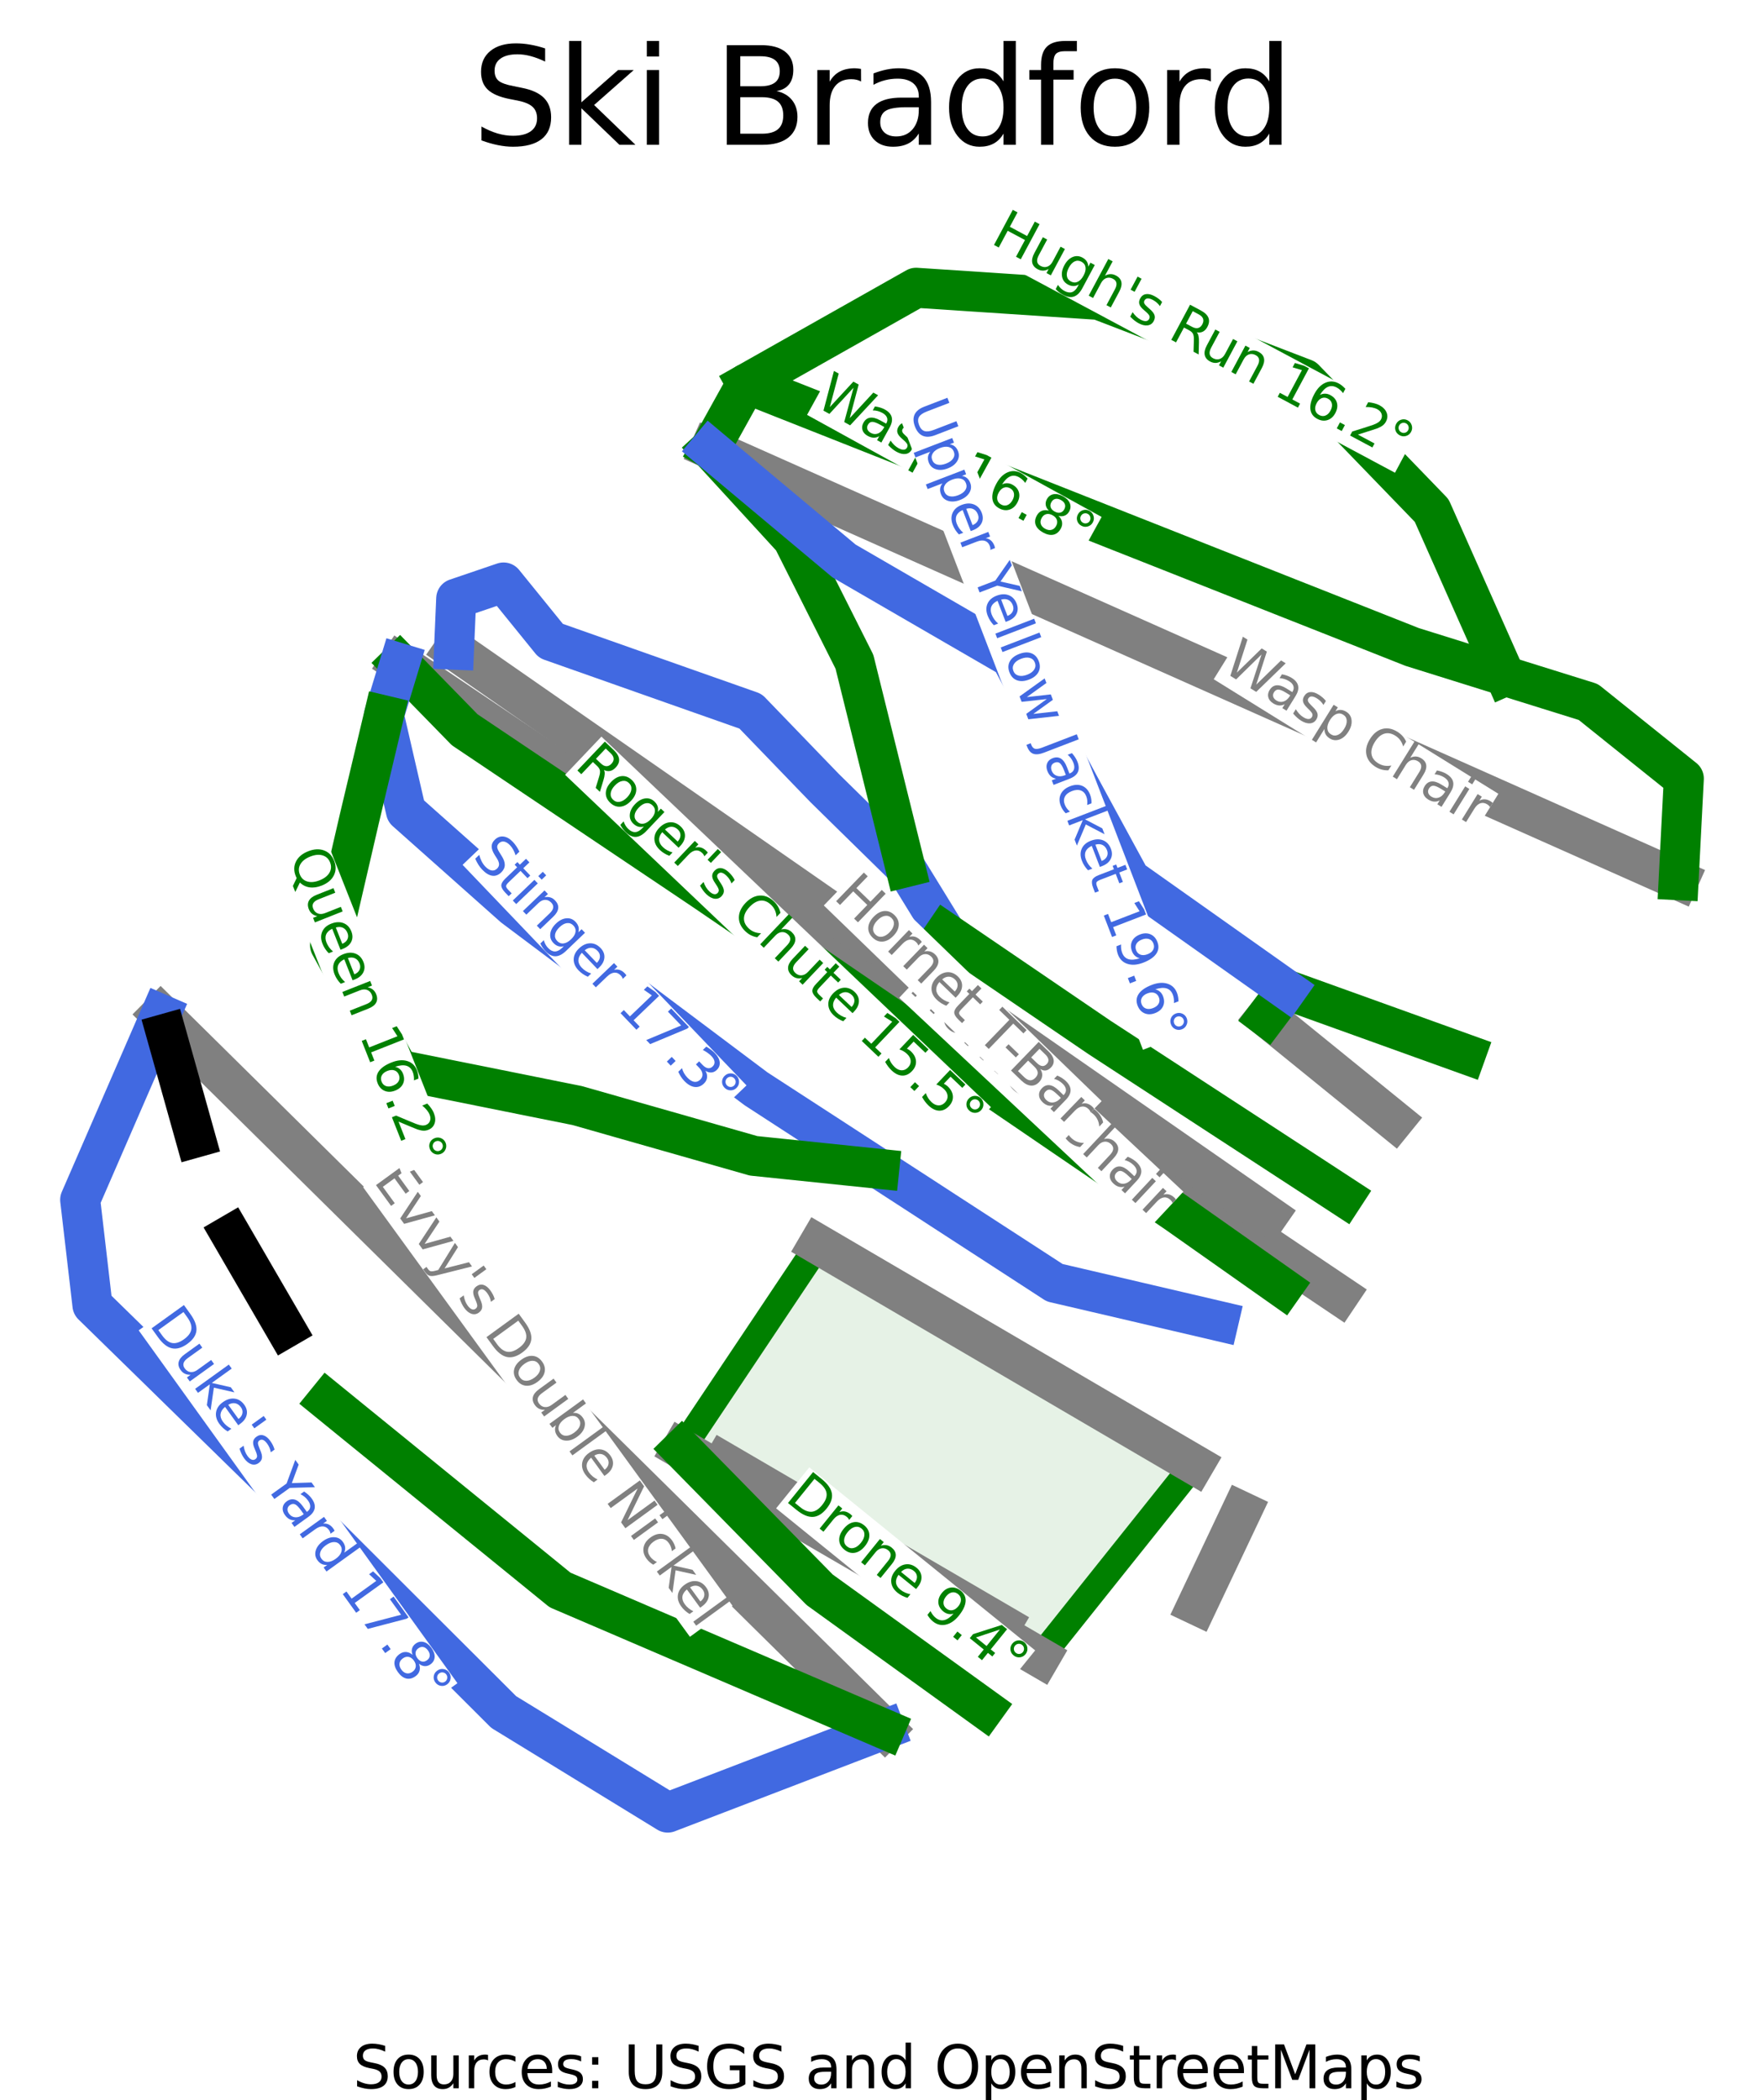 <?xml version="1.0" encoding="utf-8" standalone="no"?>
<!DOCTYPE svg PUBLIC "-//W3C//DTD SVG 1.1//EN"
  "http://www.w3.org/Graphics/SVG/1.1/DTD/svg11.dtd">
<svg height="78.695pt" version="1.1" viewBox="0 0 66.12 78.695" width="66.12pt" xmlns="http://www.w3.org/2000/svg" xmlns:xlink="http://www.w3.org/1999/xlink">
 <defs>
  <style type="text/css">*{stroke-linecap:butt;stroke-linejoin:round;}</style>
 </defs>
 <g id="figure_1">
  <g id="patch_1">
   <path d="M 0 78.695 
L 66.12 78.695 
L 66.12 0 
L 0 0 
z
" style="fill:#ffffff;"/>
  </g>
  <g id="axes_1">
   <g id="patch_2">
    <path clip-path="url(#p3a7f8fecc2)" d="M 30.68 46.631 
L 30.68 46.631 
L 30.039 47.589 
L 29.398 48.547 
L 28.758 49.505 
L 28.117 50.463 
L 27.476 51.421 
L 26.835 52.38 
L 26.194 53.338 
L 25.553 54.296 
L 27.232 55.272 
L 28.91 56.248 
L 30.589 57.224 
L 32.268 58.2 
L 33.946 59.176 
L 35.625 60.152 
L 37.303 61.128 
L 38.982 62.104 
L 39.704 61.2 
L 40.426 60.295 
L 41.148 59.391 
L 41.87 58.487 
L 42.593 57.583 
L 43.315 56.679 
L 44.037 55.775 
L 44.759 54.87 
z
" style="fill:#008000;opacity:0.1;"/>
   </g>
   <g id="patch_3">
    <path clip-path="url(#p3a7f8fecc2)" d="M 30.68 46.631 
L 30.68 46.631 
L 30.039 47.589 
L 29.398 48.547 
L 28.758 49.505 
L 28.117 50.463 
L 27.476 51.421 
L 26.835 52.38 
L 26.194 53.338 
L 25.553 54.296 
L 27.232 55.272 
L 28.91 56.248 
L 30.589 57.224 
L 32.268 58.2 
L 33.946 59.176 
L 35.625 60.152 
L 37.303 61.128 
L 38.982 62.104 
L 39.704 61.2 
L 40.426 60.295 
L 41.148 59.391 
L 41.87 58.487 
L 42.593 57.583 
L 43.315 56.679 
L 44.037 55.775 
L 44.759 54.87 
z
" style="fill:none;stroke:#008000;stroke-linejoin:miter;"/>
   </g>
   <g id="line2d_1">
    <path clip-path="url(#p3a7f8fecc2)" d="M 33.165 64.793 
L 29.294 60.972 
L 26.128 57.847 
L 22.962 54.721 
L 20.534 52.324 
L 18.106 49.927 
L 13.707 45.584 
L 9.308 41.241 
L 6.027 38.002 
" style="fill:none;stroke:#808080;stroke-linecap:square;stroke-width:1.5;"/>
   </g>
   <g id="line2d_2">
    <path clip-path="url(#p3a7f8fecc2)" d="M 46.532 56.63 
L 44.868 60.143 
" style="fill:none;stroke:#808080;stroke-linecap:square;stroke-width:1.5;"/>
   </g>
   <g id="line2d_3">
    <path clip-path="url(#p3a7f8fecc2)" d="M 44.759 54.87 
L 41.239 52.811 
L 37.72 50.751 
L 34.2 48.691 
L 30.68 46.631 
" style="fill:none;stroke:#808080;stroke-linecap:square;stroke-width:1.5;"/>
   </g>
   <g id="line2d_4">
    <path clip-path="url(#p3a7f8fecc2)" d="M 38.982 62.104 
L 35.625 60.152 
L 32.268 58.2 
L 28.91 56.248 
L 25.553 54.296 
" style="fill:none;stroke:#808080;stroke-linecap:square;stroke-width:1.5;"/>
   </g>
   <g id="line2d_5">
    <path clip-path="url(#p3a7f8fecc2)" d="M 37.548 60.866 
L 32.339 57.827 
L 27.13 54.788 
" style="fill:none;stroke:#808080;stroke-linecap:square;stroke-width:1.5;"/>
   </g>
   <g id="line2d_6">
    <path clip-path="url(#p3a7f8fecc2)" d="M 50.19 48.519 
L 45.069 45.076 
L 42.05 43.047 
L 39.031 41.017 
L 35.88 38.899 
L 32.728 36.78 
L 29.233 34.43 
L 25.737 32.079 
L 22.498 29.901 
L 19.259 27.724 
L 14.984 24.85 
" style="fill:none;stroke:#808080;stroke-linecap:square;stroke-width:1.5;"/>
   </g>
   <g id="line2d_7">
    <path clip-path="url(#p3a7f8fecc2)" d="M 47.528 45.541 
L 43.714 42.891 
L 39.9 40.241 
L 36.086 37.591 
L 32.273 34.942 
L 28.459 32.292 
L 24.645 29.642 
L 20.831 26.992 
L 17.018 24.342 
" style="fill:none;stroke:#808080;stroke-linecap:square;stroke-width:1.5;"/>
   </g>
   <g id="line2d_8">
    <path clip-path="url(#p3a7f8fecc2)" d="M 52.251 41.984 
L 47.465 38.101 
" style="fill:none;stroke:#808080;stroke-linecap:square;stroke-width:1.5;"/>
   </g>
   <g id="line2d_9">
    <path clip-path="url(#p3a7f8fecc2)" d="M 62.92 32.979 
L 58.113 30.839 
L 54.471 29.217 
L 50.829 27.596 
L 46.692 25.754 
L 42.555 23.913 
L 36.891 21.391 
L 31.599 19.035 
L 26.617 16.817 
" style="fill:none;stroke:#808080;stroke-linecap:square;stroke-width:1.5;"/>
   </g>
   <g id="line2d_10">
    <path clip-path="url(#p3a7f8fecc2)" d="M 26.617 16.817 
L 27.295 15.596 
L 27.973 14.374 
L 29.533 14.991 
L 31.092 15.607 
L 32.652 16.224 
L 34.212 16.841 
L 35.772 17.457 
L 37.332 18.074 
L 38.891 18.69 
L 40.451 19.307 
L 42.011 19.924 
L 43.571 20.54 
L 45.131 21.157 
L 46.69 21.773 
L 48.25 22.39 
L 49.81 23.006 
L 51.37 23.623 
L 52.93 24.24 
L 54.674 24.785 
L 56.419 25.33 
L 57.977 25.816 
L 59.535 26.302 
L 60.43 27.02 
L 61.325 27.738 
L 62.22 28.455 
L 63.115 29.173 
L 63.017 31.076 
L 62.92 32.979 
" style="fill:none;stroke:#008000;stroke-linecap:square;stroke-width:1.5;"/>
   </g>
   <g id="line2d_11">
    <path clip-path="url(#p3a7f8fecc2)" d="M 27.973 14.374 
L 29.564 13.476 
L 31.155 12.578 
L 32.747 11.68 
L 34.338 10.782 
L 36.05 10.895 
L 37.762 11.008 
L 39.474 11.122 
L 41.186 11.235 
L 42.149 11.605 
L 43.112 11.975 
L 44.075 12.345 
L 45.039 12.715 
L 46.002 13.085 
L 46.965 13.455 
L 47.928 13.825 
L 48.892 14.195 
L 50.085 15.428 
L 51.278 16.661 
L 52.47 17.894 
L 53.663 19.128 
L 54.352 20.678 
L 55.041 22.229 
L 55.73 23.779 
L 56.419 25.33 
" style="fill:none;stroke:#008000;stroke-linecap:square;stroke-width:1.5;"/>
   </g>
   <g id="line2d_12">
    <path clip-path="url(#p3a7f8fecc2)" d="M 17.018 24.342 
L 17.1 22.428 
L 18.875 21.825 
L 19.762 22.918 
L 20.649 24.012 
L 21.585 24.342 
L 22.521 24.672 
L 23.456 25.002 
L 24.392 25.332 
L 25.327 25.662 
L 26.263 25.992 
L 27.199 26.321 
L 28.134 26.651 
L 28.829 27.371 
L 29.523 28.09 
L 30.217 28.81 
L 30.912 29.529 
L 31.667 30.271 
L 32.423 31.012 
L 33.179 31.753 
L 33.935 32.495 
L 34.686 33.716 
L 35.437 34.938 
" style="fill:none;stroke:#4169e1;stroke-linecap:square;stroke-width:1.5;"/>
   </g>
   <g id="line2d_13">
    <path clip-path="url(#p3a7f8fecc2)" d="M 35.437 34.938 
L 36.881 35.921 
L 38.325 36.904 
L 39.768 37.887 
L 41.212 38.87 
L 42.355 39.615 
L 43.499 40.36 
L 44.642 41.106 
L 45.785 41.851 
L 46.929 42.596 
L 48.072 43.341 
L 49.216 44.086 
L 50.359 44.832 
" style="fill:none;stroke:#008000;stroke-linecap:square;stroke-width:1.5;"/>
   </g>
   <g id="line2d_14">
    <path clip-path="url(#p3a7f8fecc2)" d="M 47.465 38.101 
L 48.229 37.086 
L 49.907 37.69 
L 51.585 38.293 
L 53.263 38.897 
L 54.941 39.5 
" style="fill:none;stroke:#008000;stroke-linecap:square;stroke-width:1.5;"/>
   </g>
   <g id="line2d_15">
    <path clip-path="url(#p3a7f8fecc2)" d="M 26.617 16.817 
L 27.391 17.661 
L 28.165 18.505 
L 28.939 19.349 
L 29.712 20.193 
L 30.291 21.343 
L 30.869 22.493 
L 31.448 23.643 
L 32.027 24.794 
L 32.265 25.756 
L 32.504 26.719 
L 32.742 27.681 
L 32.981 28.644 
L 33.219 29.607 
L 33.458 30.569 
L 33.696 31.532 
L 33.935 32.495 
" style="fill:none;stroke:#008000;stroke-linecap:square;stroke-width:1.5;"/>
   </g>
   <g id="line2d_16">
    <path clip-path="url(#p3a7f8fecc2)" d="M 26.617 16.817 
L 27.873 17.869 
L 29.129 18.92 
L 30.385 19.971 
L 31.641 21.022 
L 33.203 21.927 
L 34.765 22.832 
L 36.328 23.737 
L 37.89 24.642 
L 38.526 25.83 
L 39.163 27.018 
L 39.799 28.206 
L 40.436 29.393 
L 40.918 30.28 
L 41.4 31.166 
L 41.882 32.052 
L 42.365 32.938 
L 43.831 33.975 
L 45.297 35.012 
L 46.763 36.049 
L 48.229 37.086 
" style="fill:none;stroke:#4169e1;stroke-linecap:square;stroke-width:1.5;"/>
   </g>
   <g id="line2d_17">
    <path clip-path="url(#p3a7f8fecc2)" d="M 14.984 24.85 
L 16.201 26.097 
L 17.418 27.343 
L 18.553 28.105 
L 19.689 28.868 
L 20.825 29.63 
L 21.96 30.392 
L 23.096 31.155 
L 24.231 31.917 
L 25.367 32.679 
L 26.502 33.442 
L 27.833 34.35 
L 29.163 35.258 
L 30.494 36.166 
L 31.824 37.074 
L 33.155 37.982 
L 34.485 38.89 
L 35.816 39.798 
L 37.146 40.706 
L 38.018 41.3 
L 38.89 41.894 
L 39.761 42.489 
L 40.633 43.083 
L 41.505 43.677 
L 42.377 44.271 
L 43.248 44.865 
L 44.12 45.46 
L 45.106 46.155 
L 46.093 46.85 
L 47.079 47.545 
L 48.065 48.24 
" style="fill:none;stroke:#008000;stroke-linecap:square;stroke-width:1.5;"/>
   </g>
   <g id="line2d_18">
    <path clip-path="url(#p3a7f8fecc2)" d="M 14.984 24.85 
L 14.687 25.827 
L 14.39 26.805 
L 14.803 28.599 
L 15.217 30.392 
L 16.226 31.289 
L 17.235 32.186 
L 18.244 33.083 
L 19.253 33.98 
L 20.389 34.832 
L 21.525 35.684 
L 22.66 36.536 
L 23.796 37.388 
L 24.931 38.24 
L 26.067 39.092 
L 27.202 39.944 
L 28.338 40.796 
L 29.493 41.546 
L 30.648 42.295 
L 31.803 43.045 
L 32.958 43.795 
L 33.78 44.328 
L 34.602 44.861 
L 35.423 45.395 
L 36.245 45.928 
L 37.067 46.461 
L 37.889 46.994 
L 38.71 47.527 
L 39.532 48.061 
L 41.069 48.419 
L 42.606 48.778 
L 44.142 49.137 
L 45.679 49.496 
" style="fill:none;stroke:#4169e1;stroke-linecap:square;stroke-width:1.5;"/>
   </g>
   <g id="line2d_19">
    <path clip-path="url(#p3a7f8fecc2)" d="M 14.39 26.805 
L 14.161 27.769 
L 13.932 28.733 
L 13.702 29.697 
L 13.473 30.661 
L 13.198 31.849 
L 12.922 33.038 
L 12.647 34.226 
L 12.371 35.414 
L 13.013 36.58 
L 13.656 37.746 
L 14.298 38.912 
L 14.94 40.078 
L 16.615 40.415 
L 18.29 40.751 
L 19.964 41.088 
L 21.639 41.424 
L 23.291 41.895 
L 24.943 42.365 
L 26.595 42.836 
L 28.246 43.307 
L 29.424 43.429 
L 30.602 43.551 
L 31.78 43.673 
L 32.958 43.795 
" style="fill:none;stroke:#008000;stroke-linecap:square;stroke-width:1.5;"/>
   </g>
   <g id="line2d_20">
    <path clip-path="url(#p3a7f8fecc2)" d="M 6.027 38.002 
L 5.272 39.74 
L 4.516 41.478 
L 3.761 43.216 
L 3.005 44.954 
L 3.12 45.94 
L 3.235 46.927 
L 3.35 47.913 
L 3.465 48.9 
L 4.291 49.707 
L 5.117 50.514 
L 5.943 51.321 
L 6.768 52.129 
L 7.594 52.936 
L 8.42 53.743 
L 9.245 54.55 
L 10.071 55.357 
L 11.172 56.456 
L 12.274 57.555 
L 13.375 58.653 
L 14.476 59.752 
L 15.577 60.851 
L 16.678 61.949 
L 17.78 63.048 
L 18.881 64.147 
L 20.418 65.088 
L 21.954 66.03 
L 23.491 66.972 
L 25.028 67.914 
L 26.045 67.524 
L 27.062 67.134 
L 28.079 66.744 
L 29.096 66.354 
L 30.114 65.963 
L 31.131 65.573 
L 32.148 65.183 
L 33.165 64.793 
" style="fill:none;stroke:#4169e1;stroke-linecap:square;stroke-width:1.5;"/>
   </g>
   <g id="line2d_21">
    <path clip-path="url(#p3a7f8fecc2)" d="M 6.027 38.002 
L 6.534 39.807 
L 7.04 41.612 
L 7.546 43.417 
L 8.052 45.222 
L 8.58 46.13 
L 9.108 47.039 
L 9.635 47.947 
L 10.163 48.855 
L 10.691 49.763 
L 11.218 50.671 
L 11.746 51.579 
L 12.274 52.487 
" style="fill:none;stroke:#000000;stroke-dasharray:5.55,2.4;stroke-dashoffset:0;stroke-width:1.5;"/>
   </g>
   <g id="line2d_22">
    <path clip-path="url(#p3a7f8fecc2)" d="M 12.274 52.487 
L 13.363 53.373 
L 14.453 54.258 
L 15.543 55.144 
L 16.632 56.03 
L 17.722 56.916 
L 18.812 57.801 
L 19.902 58.687 
L 20.991 59.573 
L 22.513 60.225 
L 24.035 60.878 
L 25.556 61.531 
L 27.078 62.183 
L 28.6 62.836 
L 30.122 63.488 
L 31.643 64.141 
L 33.165 64.793 
" style="fill:none;stroke:#008000;stroke-linecap:square;stroke-width:1.5;"/>
   </g>
   <g id="line2d_23">
    <path clip-path="url(#p3a7f8fecc2)" d="M 25.553 54.296 
L 26.846 55.613 
L 28.138 56.931 
L 29.43 58.248 
L 30.722 59.565 
L 32.265 60.678 
L 33.808 61.791 
L 35.351 62.903 
L 36.894 64.016 
" style="fill:none;stroke:#008000;stroke-linecap:square;stroke-width:1.5;"/>
   </g>
   <g id="text_1">
    <g id="patch_4">
     <path d="M 13.611 44.482 
L 25.86 61.328 
L 27.458 60.166 
L 15.209 43.32 
z
" style="fill:#ffffff;"/>
    </g>
    <!-- Evvy's Double Nickel -->
    <g style="fill:#808080;" transform="translate(13.975 44.242)rotate(-306.021)scale(0.02 -0.02)">
     <defs>
      <path d="M 628 4666 
L 3578 4666 
L 3578 4134 
L 1259 4134 
L 1259 2753 
L 3481 2753 
L 3481 2222 
L 1259 2222 
L 1259 531 
L 3634 531 
L 3634 0 
L 628 0 
L 628 4666 
z
" id="DejaVuSans-45" transform="scale(0.016)"/>
      <path d="M 191 3500 
L 800 3500 
L 1894 563 
L 2988 3500 
L 3597 3500 
L 2284 0 
L 1503 0 
L 191 3500 
z
" id="DejaVuSans-76" transform="scale(0.016)"/>
      <path d="M 2059 -325 
Q 1816 -950 1584 -1140 
Q 1353 -1331 966 -1331 
L 506 -1331 
L 506 -850 
L 844 -850 
Q 1081 -850 1212 -737 
Q 1344 -625 1503 -206 
L 1606 56 
L 191 3500 
L 800 3500 
L 1894 763 
L 2988 3500 
L 3597 3500 
L 2059 -325 
z
" id="DejaVuSans-79" transform="scale(0.016)"/>
      <path d="M 1147 4666 
L 1147 2931 
L 616 2931 
L 616 4666 
L 1147 4666 
z
" id="DejaVuSans-27" transform="scale(0.016)"/>
      <path d="M 2834 3397 
L 2834 2853 
Q 2591 2978 2328 3040 
Q 2066 3103 1784 3103 
Q 1356 3103 1142 2972 
Q 928 2841 928 2578 
Q 928 2378 1081 2264 
Q 1234 2150 1697 2047 
L 1894 2003 
Q 2506 1872 2764 1633 
Q 3022 1394 3022 966 
Q 3022 478 2636 193 
Q 2250 -91 1575 -91 
Q 1294 -91 989 -36 
Q 684 19 347 128 
L 347 722 
Q 666 556 975 473 
Q 1284 391 1588 391 
Q 1994 391 2212 530 
Q 2431 669 2431 922 
Q 2431 1156 2273 1281 
Q 2116 1406 1581 1522 
L 1381 1569 
Q 847 1681 609 1914 
Q 372 2147 372 2553 
Q 372 3047 722 3315 
Q 1072 3584 1716 3584 
Q 2034 3584 2315 3537 
Q 2597 3491 2834 3397 
z
" id="DejaVuSans-73" transform="scale(0.016)"/>
      <path id="DejaVuSans-20" transform="scale(0.016)"/>
      <path d="M 1259 4147 
L 1259 519 
L 2022 519 
Q 2988 519 3436 956 
Q 3884 1394 3884 2338 
Q 3884 3275 3436 3711 
Q 2988 4147 2022 4147 
L 1259 4147 
z
M 628 4666 
L 1925 4666 
Q 3281 4666 3915 4102 
Q 4550 3538 4550 2338 
Q 4550 1131 3912 565 
Q 3275 0 1925 0 
L 628 0 
L 628 4666 
z
" id="DejaVuSans-44" transform="scale(0.016)"/>
      <path d="M 1959 3097 
Q 1497 3097 1228 2736 
Q 959 2375 959 1747 
Q 959 1119 1226 758 
Q 1494 397 1959 397 
Q 2419 397 2687 759 
Q 2956 1122 2956 1747 
Q 2956 2369 2687 2733 
Q 2419 3097 1959 3097 
z
M 1959 3584 
Q 2709 3584 3137 3096 
Q 3566 2609 3566 1747 
Q 3566 888 3137 398 
Q 2709 -91 1959 -91 
Q 1206 -91 779 398 
Q 353 888 353 1747 
Q 353 2609 779 3096 
Q 1206 3584 1959 3584 
z
" id="DejaVuSans-6f" transform="scale(0.016)"/>
      <path d="M 544 1381 
L 544 3500 
L 1119 3500 
L 1119 1403 
Q 1119 906 1312 657 
Q 1506 409 1894 409 
Q 2359 409 2629 706 
Q 2900 1003 2900 1516 
L 2900 3500 
L 3475 3500 
L 3475 0 
L 2900 0 
L 2900 538 
Q 2691 219 2414 64 
Q 2138 -91 1772 -91 
Q 1169 -91 856 284 
Q 544 659 544 1381 
z
M 1991 3584 
L 1991 3584 
z
" id="DejaVuSans-75" transform="scale(0.016)"/>
      <path d="M 3116 1747 
Q 3116 2381 2855 2742 
Q 2594 3103 2138 3103 
Q 1681 3103 1420 2742 
Q 1159 2381 1159 1747 
Q 1159 1113 1420 752 
Q 1681 391 2138 391 
Q 2594 391 2855 752 
Q 3116 1113 3116 1747 
z
M 1159 2969 
Q 1341 3281 1617 3432 
Q 1894 3584 2278 3584 
Q 2916 3584 3314 3078 
Q 3713 2572 3713 1747 
Q 3713 922 3314 415 
Q 2916 -91 2278 -91 
Q 1894 -91 1617 61 
Q 1341 213 1159 525 
L 1159 0 
L 581 0 
L 581 4863 
L 1159 4863 
L 1159 2969 
z
" id="DejaVuSans-62" transform="scale(0.016)"/>
      <path d="M 603 4863 
L 1178 4863 
L 1178 0 
L 603 0 
L 603 4863 
z
" id="DejaVuSans-6c" transform="scale(0.016)"/>
      <path d="M 3597 1894 
L 3597 1613 
L 953 1613 
Q 991 1019 1311 708 
Q 1631 397 2203 397 
Q 2534 397 2845 478 
Q 3156 559 3463 722 
L 3463 178 
Q 3153 47 2828 -22 
Q 2503 -91 2169 -91 
Q 1331 -91 842 396 
Q 353 884 353 1716 
Q 353 2575 817 3079 
Q 1281 3584 2069 3584 
Q 2775 3584 3186 3129 
Q 3597 2675 3597 1894 
z
M 3022 2063 
Q 3016 2534 2758 2815 
Q 2500 3097 2075 3097 
Q 1594 3097 1305 2825 
Q 1016 2553 972 2059 
L 3022 2063 
z
" id="DejaVuSans-65" transform="scale(0.016)"/>
      <path d="M 628 4666 
L 1478 4666 
L 3547 763 
L 3547 4666 
L 4159 4666 
L 4159 0 
L 3309 0 
L 1241 3903 
L 1241 0 
L 628 0 
L 628 4666 
z
" id="DejaVuSans-4e" transform="scale(0.016)"/>
      <path d="M 603 3500 
L 1178 3500 
L 1178 0 
L 603 0 
L 603 3500 
z
M 603 4863 
L 1178 4863 
L 1178 4134 
L 603 4134 
L 603 4863 
z
" id="DejaVuSans-69" transform="scale(0.016)"/>
      <path d="M 3122 3366 
L 3122 2828 
Q 2878 2963 2633 3030 
Q 2388 3097 2138 3097 
Q 1578 3097 1268 2742 
Q 959 2388 959 1747 
Q 959 1106 1268 751 
Q 1578 397 2138 397 
Q 2388 397 2633 464 
Q 2878 531 3122 666 
L 3122 134 
Q 2881 22 2623 -34 
Q 2366 -91 2075 -91 
Q 1284 -91 818 406 
Q 353 903 353 1747 
Q 353 2603 823 3093 
Q 1294 3584 2113 3584 
Q 2378 3584 2631 3529 
Q 2884 3475 3122 3366 
z
" id="DejaVuSans-63" transform="scale(0.016)"/>
      <path d="M 581 4863 
L 1159 4863 
L 1159 1991 
L 2875 3500 
L 3609 3500 
L 1753 1863 
L 3688 0 
L 2938 0 
L 1159 1709 
L 1159 0 
L 581 0 
L 581 4863 
z
" id="DejaVuSans-6b" transform="scale(0.016)"/>
     </defs>
     <use xlink:href="#DejaVuSans-45"/>
     <use x="63.184" xlink:href="#DejaVuSans-76"/>
     <use x="122.363" xlink:href="#DejaVuSans-76"/>
     <use x="181.543" xlink:href="#DejaVuSans-79"/>
     <use x="240.723" xlink:href="#DejaVuSans-27"/>
     <use x="268.213" xlink:href="#DejaVuSans-73"/>
     <use x="320.312" xlink:href="#DejaVuSans-20"/>
     <use x="352.1" xlink:href="#DejaVuSans-44"/>
     <use x="429.102" xlink:href="#DejaVuSans-6f"/>
     <use x="490.283" xlink:href="#DejaVuSans-75"/>
     <use x="553.662" xlink:href="#DejaVuSans-62"/>
     <use x="617.139" xlink:href="#DejaVuSans-6c"/>
     <use x="644.922" xlink:href="#DejaVuSans-65"/>
     <use x="706.445" xlink:href="#DejaVuSans-20"/>
     <use x="738.232" xlink:href="#DejaVuSans-4e"/>
     <use x="813.037" xlink:href="#DejaVuSans-69"/>
     <use x="840.82" xlink:href="#DejaVuSans-63"/>
     <use x="895.801" xlink:href="#DejaVuSans-6b"/>
     <use x="950.086" xlink:href="#DejaVuSans-65"/>
     <use x="1011.609" xlink:href="#DejaVuSans-6c"/>
    </g>
   </g>
   <g id="text_2">
    <g id="patch_5">
     <path d="M 33.706 37.385 
L 43.006 46.093 
L 44.356 44.65 
L 35.056 35.942 
z
" style="fill:#ffffff;"/>
    </g>
    <!-- Hornet Chair -->
    <g style="fill:#808080;" transform="translate(34.019 37.08)rotate(-316.883)scale(0.02 -0.02)">
     <defs>
      <path d="M 628 4666 
L 1259 4666 
L 1259 2753 
L 3553 2753 
L 3553 4666 
L 4184 4666 
L 4184 0 
L 3553 0 
L 3553 2222 
L 1259 2222 
L 1259 0 
L 628 0 
L 628 4666 
z
" id="DejaVuSans-48" transform="scale(0.016)"/>
      <path d="M 2631 2963 
Q 2534 3019 2420 3045 
Q 2306 3072 2169 3072 
Q 1681 3072 1420 2755 
Q 1159 2438 1159 1844 
L 1159 0 
L 581 0 
L 581 3500 
L 1159 3500 
L 1159 2956 
Q 1341 3275 1631 3429 
Q 1922 3584 2338 3584 
Q 2397 3584 2469 3576 
Q 2541 3569 2628 3553 
L 2631 2963 
z
" id="DejaVuSans-72" transform="scale(0.016)"/>
      <path d="M 3513 2113 
L 3513 0 
L 2938 0 
L 2938 2094 
Q 2938 2591 2744 2837 
Q 2550 3084 2163 3084 
Q 1697 3084 1428 2787 
Q 1159 2491 1159 1978 
L 1159 0 
L 581 0 
L 581 3500 
L 1159 3500 
L 1159 2956 
Q 1366 3272 1645 3428 
Q 1925 3584 2291 3584 
Q 2894 3584 3203 3211 
Q 3513 2838 3513 2113 
z
" id="DejaVuSans-6e" transform="scale(0.016)"/>
      <path d="M 1172 4494 
L 1172 3500 
L 2356 3500 
L 2356 3053 
L 1172 3053 
L 1172 1153 
Q 1172 725 1289 603 
Q 1406 481 1766 481 
L 2356 481 
L 2356 0 
L 1766 0 
Q 1100 0 847 248 
Q 594 497 594 1153 
L 594 3053 
L 172 3053 
L 172 3500 
L 594 3500 
L 594 4494 
L 1172 4494 
z
" id="DejaVuSans-74" transform="scale(0.016)"/>
      <path d="M 4122 4306 
L 4122 3641 
Q 3803 3938 3442 4084 
Q 3081 4231 2675 4231 
Q 1875 4231 1450 3742 
Q 1025 3253 1025 2328 
Q 1025 1406 1450 917 
Q 1875 428 2675 428 
Q 3081 428 3442 575 
Q 3803 722 4122 1019 
L 4122 359 
Q 3791 134 3420 21 
Q 3050 -91 2638 -91 
Q 1578 -91 968 557 
Q 359 1206 359 2328 
Q 359 3453 968 4101 
Q 1578 4750 2638 4750 
Q 3056 4750 3426 4639 
Q 3797 4528 4122 4306 
z
" id="DejaVuSans-43" transform="scale(0.016)"/>
      <path d="M 3513 2113 
L 3513 0 
L 2938 0 
L 2938 2094 
Q 2938 2591 2744 2837 
Q 2550 3084 2163 3084 
Q 1697 3084 1428 2787 
Q 1159 2491 1159 1978 
L 1159 0 
L 581 0 
L 581 4863 
L 1159 4863 
L 1159 2956 
Q 1366 3272 1645 3428 
Q 1925 3584 2291 3584 
Q 2894 3584 3203 3211 
Q 3513 2838 3513 2113 
z
" id="DejaVuSans-68" transform="scale(0.016)"/>
      <path d="M 2194 1759 
Q 1497 1759 1228 1600 
Q 959 1441 959 1056 
Q 959 750 1161 570 
Q 1363 391 1709 391 
Q 2188 391 2477 730 
Q 2766 1069 2766 1631 
L 2766 1759 
L 2194 1759 
z
M 3341 1997 
L 3341 0 
L 2766 0 
L 2766 531 
Q 2569 213 2275 61 
Q 1981 -91 1556 -91 
Q 1019 -91 701 211 
Q 384 513 384 1019 
Q 384 1609 779 1909 
Q 1175 2209 1959 2209 
L 2766 2209 
L 2766 2266 
Q 2766 2663 2505 2880 
Q 2244 3097 1772 3097 
Q 1472 3097 1187 3025 
Q 903 2953 641 2809 
L 641 3341 
Q 956 3463 1253 3523 
Q 1550 3584 1831 3584 
Q 2591 3584 2966 3190 
Q 3341 2797 3341 1997 
z
" id="DejaVuSans-61" transform="scale(0.016)"/>
     </defs>
     <use xlink:href="#DejaVuSans-48"/>
     <use x="75.195" xlink:href="#DejaVuSans-6f"/>
     <use x="136.377" xlink:href="#DejaVuSans-72"/>
     <use x="175.74" xlink:href="#DejaVuSans-6e"/>
     <use x="239.119" xlink:href="#DejaVuSans-65"/>
     <use x="300.643" xlink:href="#DejaVuSans-74"/>
     <use x="339.852" xlink:href="#DejaVuSans-20"/>
     <use x="371.639" xlink:href="#DejaVuSans-43"/>
     <use x="441.463" xlink:href="#DejaVuSans-68"/>
     <use x="504.842" xlink:href="#DejaVuSans-61"/>
     <use x="566.121" xlink:href="#DejaVuSans-69"/>
     <use x="593.904" xlink:href="#DejaVuSans-72"/>
    </g>
   </g>
   <g id="text_3">
    <g id="patch_6">
     <path d="M 30.879 33.926 
L 39.919 42.676 
L 41.293 41.257 
L 32.253 32.507 
z
" style="fill:#ffffff;"/>
    </g>
    <!-- Hornet T-Bar -->
    <g style="fill:#808080;" transform="translate(31.197 33.627)rotate(-315.935)scale(0.02 -0.02)">
     <defs>
      <path d="M -19 4666 
L 3928 4666 
L 3928 4134 
L 2272 4134 
L 2272 0 
L 1638 0 
L 1638 4134 
L -19 4134 
L -19 4666 
z
" id="DejaVuSans-54" transform="scale(0.016)"/>
      <path d="M 313 2009 
L 1997 2009 
L 1997 1497 
L 313 1497 
L 313 2009 
z
" id="DejaVuSans-2d" transform="scale(0.016)"/>
      <path d="M 1259 2228 
L 1259 519 
L 2272 519 
Q 2781 519 3026 730 
Q 3272 941 3272 1375 
Q 3272 1813 3026 2020 
Q 2781 2228 2272 2228 
L 1259 2228 
z
M 1259 4147 
L 1259 2741 
L 2194 2741 
Q 2656 2741 2882 2914 
Q 3109 3088 3109 3444 
Q 3109 3797 2882 3972 
Q 2656 4147 2194 4147 
L 1259 4147 
z
M 628 4666 
L 2241 4666 
Q 2963 4666 3353 4366 
Q 3744 4066 3744 3513 
Q 3744 3084 3544 2831 
Q 3344 2578 2956 2516 
Q 3422 2416 3680 2098 
Q 3938 1781 3938 1306 
Q 3938 681 3513 340 
Q 3088 0 2303 0 
L 628 0 
L 628 4666 
z
" id="DejaVuSans-42" transform="scale(0.016)"/>
     </defs>
     <use xlink:href="#DejaVuSans-48"/>
     <use x="75.195" xlink:href="#DejaVuSans-6f"/>
     <use x="136.377" xlink:href="#DejaVuSans-72"/>
     <use x="175.74" xlink:href="#DejaVuSans-6e"/>
     <use x="239.119" xlink:href="#DejaVuSans-65"/>
     <use x="300.643" xlink:href="#DejaVuSans-74"/>
     <use x="339.852" xlink:href="#DejaVuSans-20"/>
     <use x="371.639" xlink:href="#DejaVuSans-54"/>
     <use x="423.598" xlink:href="#DejaVuSans-2d"/>
     <use x="456.057" xlink:href="#DejaVuSans-42"/>
     <use x="524.66" xlink:href="#DejaVuSans-61"/>
     <use x="585.939" xlink:href="#DejaVuSans-72"/>
    </g>
   </g>
   <g id="text_4">
    <g id="patch_7">
     <path d="M 45.494 25.45 
L 55.123 31.421 
L 56.164 29.742 
L 46.535 23.771 
z
" style="fill:#ffffff;"/>
    </g>
    <!-- Wasp Chair -->
    <g style="fill:#808080;" transform="translate(45.741 25.09)rotate(-328.197)scale(0.02 -0.02)">
     <defs>
      <path d="M 213 4666 
L 850 4666 
L 1831 722 
L 2809 4666 
L 3519 4666 
L 4500 722 
L 5478 4666 
L 6119 4666 
L 4947 0 
L 4153 0 
L 3169 4050 
L 2175 0 
L 1381 0 
L 213 4666 
z
" id="DejaVuSans-57" transform="scale(0.016)"/>
      <path d="M 1159 525 
L 1159 -1331 
L 581 -1331 
L 581 3500 
L 1159 3500 
L 1159 2969 
Q 1341 3281 1617 3432 
Q 1894 3584 2278 3584 
Q 2916 3584 3314 3078 
Q 3713 2572 3713 1747 
Q 3713 922 3314 415 
Q 2916 -91 2278 -91 
Q 1894 -91 1617 61 
Q 1341 213 1159 525 
z
M 3116 1747 
Q 3116 2381 2855 2742 
Q 2594 3103 2138 3103 
Q 1681 3103 1420 2742 
Q 1159 2381 1159 1747 
Q 1159 1113 1420 752 
Q 1681 391 2138 391 
Q 2594 391 2855 752 
Q 3116 1113 3116 1747 
z
" id="DejaVuSans-70" transform="scale(0.016)"/>
     </defs>
     <use xlink:href="#DejaVuSans-57"/>
     <use x="92.502" xlink:href="#DejaVuSans-61"/>
     <use x="153.781" xlink:href="#DejaVuSans-73"/>
     <use x="205.881" xlink:href="#DejaVuSans-70"/>
     <use x="269.357" xlink:href="#DejaVuSans-20"/>
     <use x="301.145" xlink:href="#DejaVuSans-43"/>
     <use x="370.969" xlink:href="#DejaVuSans-68"/>
     <use x="434.348" xlink:href="#DejaVuSans-61"/>
     <use x="495.627" xlink:href="#DejaVuSans-69"/>
     <use x="523.41" xlink:href="#DejaVuSans-72"/>
    </g>
   </g>
   <g id="text_5">
    <g id="patch_8">
     <path d="M 30.251 15.545 
L 40.339 21.1 
L 41.292 19.369 
L 31.204 13.814 
z
" style="fill:#ffffff;"/>
    </g>
    <!-- Wasp 16.8° -->
    <g style="fill:#008000;" transform="translate(30.479 15.173)rotate(-331.16)scale(0.02 -0.02)">
     <defs>
      <path d="M 794 531 
L 1825 531 
L 1825 4091 
L 703 3866 
L 703 4441 
L 1819 4666 
L 2450 4666 
L 2450 531 
L 3481 531 
L 3481 0 
L 794 0 
L 794 531 
z
" id="DejaVuSans-31" transform="scale(0.016)"/>
      <path d="M 2113 2584 
Q 1688 2584 1439 2293 
Q 1191 2003 1191 1497 
Q 1191 994 1439 701 
Q 1688 409 2113 409 
Q 2538 409 2786 701 
Q 3034 994 3034 1497 
Q 3034 2003 2786 2293 
Q 2538 2584 2113 2584 
z
M 3366 4563 
L 3366 3988 
Q 3128 4100 2886 4159 
Q 2644 4219 2406 4219 
Q 1781 4219 1451 3797 
Q 1122 3375 1075 2522 
Q 1259 2794 1537 2939 
Q 1816 3084 2150 3084 
Q 2853 3084 3261 2657 
Q 3669 2231 3669 1497 
Q 3669 778 3244 343 
Q 2819 -91 2113 -91 
Q 1303 -91 875 529 
Q 447 1150 447 2328 
Q 447 3434 972 4092 
Q 1497 4750 2381 4750 
Q 2619 4750 2861 4703 
Q 3103 4656 3366 4563 
z
" id="DejaVuSans-36" transform="scale(0.016)"/>
      <path d="M 684 794 
L 1344 794 
L 1344 0 
L 684 0 
L 684 794 
z
" id="DejaVuSans-2e" transform="scale(0.016)"/>
      <path d="M 2034 2216 
Q 1584 2216 1326 1975 
Q 1069 1734 1069 1313 
Q 1069 891 1326 650 
Q 1584 409 2034 409 
Q 2484 409 2743 651 
Q 3003 894 3003 1313 
Q 3003 1734 2745 1975 
Q 2488 2216 2034 2216 
z
M 1403 2484 
Q 997 2584 770 2862 
Q 544 3141 544 3541 
Q 544 4100 942 4425 
Q 1341 4750 2034 4750 
Q 2731 4750 3128 4425 
Q 3525 4100 3525 3541 
Q 3525 3141 3298 2862 
Q 3072 2584 2669 2484 
Q 3125 2378 3379 2068 
Q 3634 1759 3634 1313 
Q 3634 634 3220 271 
Q 2806 -91 2034 -91 
Q 1263 -91 848 271 
Q 434 634 434 1313 
Q 434 1759 690 2068 
Q 947 2378 1403 2484 
z
M 1172 3481 
Q 1172 3119 1398 2916 
Q 1625 2713 2034 2713 
Q 2441 2713 2670 2916 
Q 2900 3119 2900 3481 
Q 2900 3844 2670 4047 
Q 2441 4250 2034 4250 
Q 1625 4250 1398 4047 
Q 1172 3844 1172 3481 
z
" id="DejaVuSans-38" transform="scale(0.016)"/>
      <path d="M 1600 4347 
Q 1350 4347 1178 4173 
Q 1006 4000 1006 3750 
Q 1006 3503 1178 3333 
Q 1350 3163 1600 3163 
Q 1850 3163 2022 3333 
Q 2194 3503 2194 3750 
Q 2194 3997 2020 4172 
Q 1847 4347 1600 4347 
z
M 1600 4750 
Q 1800 4750 1984 4673 
Q 2169 4597 2303 4453 
Q 2447 4313 2519 4134 
Q 2591 3956 2591 3750 
Q 2591 3338 2302 3052 
Q 2013 2766 1594 2766 
Q 1172 2766 890 3047 
Q 609 3328 609 3750 
Q 609 4169 896 4459 
Q 1184 4750 1600 4750 
z
" id="DejaVuSans-b0" transform="scale(0.016)"/>
     </defs>
     <use xlink:href="#DejaVuSans-57"/>
     <use x="92.502" xlink:href="#DejaVuSans-61"/>
     <use x="153.781" xlink:href="#DejaVuSans-73"/>
     <use x="205.881" xlink:href="#DejaVuSans-70"/>
     <use x="269.357" xlink:href="#DejaVuSans-20"/>
     <use x="301.145" xlink:href="#DejaVuSans-31"/>
     <use x="364.768" xlink:href="#DejaVuSans-36"/>
     <use x="428.391" xlink:href="#DejaVuSans-2e"/>
     <use x="460.178" xlink:href="#DejaVuSans-38"/>
     <use x="523.801" xlink:href="#DejaVuSans-b0"/>
    </g>
   </g>
   <g id="text_6">
    <g id="patch_9">
     <path d="M 36.858 9.459 
L 52.288 17.713 
L 53.22 15.971 
L 37.789 7.717 
z
" style="fill:#ffffff;"/>
    </g>
    <!-- Hugh's Run 16.2° -->
    <g style="fill:#008000;" transform="translate(37.081 9.084)rotate(-331.856)scale(0.02 -0.02)">
     <defs>
      <path d="M 2906 1791 
Q 2906 2416 2648 2759 
Q 2391 3103 1925 3103 
Q 1463 3103 1205 2759 
Q 947 2416 947 1791 
Q 947 1169 1205 825 
Q 1463 481 1925 481 
Q 2391 481 2648 825 
Q 2906 1169 2906 1791 
z
M 3481 434 
Q 3481 -459 3084 -895 
Q 2688 -1331 1869 -1331 
Q 1566 -1331 1297 -1286 
Q 1028 -1241 775 -1147 
L 775 -588 
Q 1028 -725 1275 -790 
Q 1522 -856 1778 -856 
Q 2344 -856 2625 -561 
Q 2906 -266 2906 331 
L 2906 616 
Q 2728 306 2450 153 
Q 2172 0 1784 0 
Q 1141 0 747 490 
Q 353 981 353 1791 
Q 353 2603 747 3093 
Q 1141 3584 1784 3584 
Q 2172 3584 2450 3431 
Q 2728 3278 2906 2969 
L 2906 3500 
L 3481 3500 
L 3481 434 
z
" id="DejaVuSans-67" transform="scale(0.016)"/>
      <path d="M 2841 2188 
Q 3044 2119 3236 1894 
Q 3428 1669 3622 1275 
L 4263 0 
L 3584 0 
L 2988 1197 
Q 2756 1666 2539 1819 
Q 2322 1972 1947 1972 
L 1259 1972 
L 1259 0 
L 628 0 
L 628 4666 
L 2053 4666 
Q 2853 4666 3247 4331 
Q 3641 3997 3641 3322 
Q 3641 2881 3436 2590 
Q 3231 2300 2841 2188 
z
M 1259 4147 
L 1259 2491 
L 2053 2491 
Q 2509 2491 2742 2702 
Q 2975 2913 2975 3322 
Q 2975 3731 2742 3939 
Q 2509 4147 2053 4147 
L 1259 4147 
z
" id="DejaVuSans-52" transform="scale(0.016)"/>
      <path d="M 1228 531 
L 3431 531 
L 3431 0 
L 469 0 
L 469 531 
Q 828 903 1448 1529 
Q 2069 2156 2228 2338 
Q 2531 2678 2651 2914 
Q 2772 3150 2772 3378 
Q 2772 3750 2511 3984 
Q 2250 4219 1831 4219 
Q 1534 4219 1204 4116 
Q 875 4013 500 3803 
L 500 4441 
Q 881 4594 1212 4672 
Q 1544 4750 1819 4750 
Q 2544 4750 2975 4387 
Q 3406 4025 3406 3419 
Q 3406 3131 3298 2873 
Q 3191 2616 2906 2266 
Q 2828 2175 2409 1742 
Q 1991 1309 1228 531 
z
" id="DejaVuSans-32" transform="scale(0.016)"/>
     </defs>
     <use xlink:href="#DejaVuSans-48"/>
     <use x="75.195" xlink:href="#DejaVuSans-75"/>
     <use x="138.574" xlink:href="#DejaVuSans-67"/>
     <use x="202.051" xlink:href="#DejaVuSans-68"/>
     <use x="265.43" xlink:href="#DejaVuSans-27"/>
     <use x="292.92" xlink:href="#DejaVuSans-73"/>
     <use x="345.02" xlink:href="#DejaVuSans-20"/>
     <use x="376.807" xlink:href="#DejaVuSans-52"/>
     <use x="441.789" xlink:href="#DejaVuSans-75"/>
     <use x="505.168" xlink:href="#DejaVuSans-6e"/>
     <use x="568.547" xlink:href="#DejaVuSans-20"/>
     <use x="600.334" xlink:href="#DejaVuSans-31"/>
     <use x="663.957" xlink:href="#DejaVuSans-36"/>
     <use x="727.58" xlink:href="#DejaVuSans-2e"/>
     <use x="759.367" xlink:href="#DejaVuSans-32"/>
     <use x="822.99" xlink:href="#DejaVuSans-b0"/>
    </g>
   </g>
   <g id="text_7">
    <g id="patch_10">
     <path d="M 33.64 15.412 
L 42.842 39.333 
L 44.685 38.623 
L 35.484 14.703 
z
" style="fill:#ffffff;"/>
    </g>
    <!-- Upper Yellow Jacket 19.6° -->
    <g style="fill:#4169e1;" transform="translate(34.054 15.274)rotate(-291.039)scale(0.02 -0.02)">
     <defs>
      <path d="M 556 4666 
L 1191 4666 
L 1191 1831 
Q 1191 1081 1462 751 
Q 1734 422 2344 422 
Q 2950 422 3222 751 
Q 3494 1081 3494 1831 
L 3494 4666 
L 4128 4666 
L 4128 1753 
Q 4128 841 3676 375 
Q 3225 -91 2344 -91 
Q 1459 -91 1007 375 
Q 556 841 556 1753 
L 556 4666 
z
" id="DejaVuSans-55" transform="scale(0.016)"/>
      <path d="M -13 4666 
L 666 4666 
L 1959 2747 
L 3244 4666 
L 3922 4666 
L 2272 2222 
L 2272 0 
L 1638 0 
L 1638 2222 
L -13 4666 
z
" id="DejaVuSans-59" transform="scale(0.016)"/>
      <path d="M 269 3500 
L 844 3500 
L 1563 769 
L 2278 3500 
L 2956 3500 
L 3675 769 
L 4391 3500 
L 4966 3500 
L 4050 0 
L 3372 0 
L 2619 2869 
L 1863 0 
L 1184 0 
L 269 3500 
z
" id="DejaVuSans-77" transform="scale(0.016)"/>
      <path d="M 628 4666 
L 1259 4666 
L 1259 325 
Q 1259 -519 939 -900 
Q 619 -1281 -91 -1281 
L -331 -1281 
L -331 -750 
L -134 -750 
Q 284 -750 456 -515 
Q 628 -281 628 325 
L 628 4666 
z
" id="DejaVuSans-4a" transform="scale(0.016)"/>
      <path d="M 703 97 
L 703 672 
Q 941 559 1184 500 
Q 1428 441 1663 441 
Q 2288 441 2617 861 
Q 2947 1281 2994 2138 
Q 2813 1869 2534 1725 
Q 2256 1581 1919 1581 
Q 1219 1581 811 2004 
Q 403 2428 403 3163 
Q 403 3881 828 4315 
Q 1253 4750 1959 4750 
Q 2769 4750 3195 4129 
Q 3622 3509 3622 2328 
Q 3622 1225 3098 567 
Q 2575 -91 1691 -91 
Q 1453 -91 1209 -44 
Q 966 3 703 97 
z
M 1959 2075 
Q 2384 2075 2632 2365 
Q 2881 2656 2881 3163 
Q 2881 3666 2632 3958 
Q 2384 4250 1959 4250 
Q 1534 4250 1286 3958 
Q 1038 3666 1038 3163 
Q 1038 2656 1286 2365 
Q 1534 2075 1959 2075 
z
" id="DejaVuSans-39" transform="scale(0.016)"/>
     </defs>
     <use xlink:href="#DejaVuSans-55"/>
     <use x="73.193" xlink:href="#DejaVuSans-70"/>
     <use x="136.67" xlink:href="#DejaVuSans-70"/>
     <use x="200.146" xlink:href="#DejaVuSans-65"/>
     <use x="261.67" xlink:href="#DejaVuSans-72"/>
     <use x="302.783" xlink:href="#DejaVuSans-20"/>
     <use x="334.57" xlink:href="#DejaVuSans-59"/>
     <use x="382.404" xlink:href="#DejaVuSans-65"/>
     <use x="443.928" xlink:href="#DejaVuSans-6c"/>
     <use x="471.711" xlink:href="#DejaVuSans-6c"/>
     <use x="499.494" xlink:href="#DejaVuSans-6f"/>
     <use x="560.676" xlink:href="#DejaVuSans-77"/>
     <use x="642.463" xlink:href="#DejaVuSans-20"/>
     <use x="674.25" xlink:href="#DejaVuSans-4a"/>
     <use x="703.742" xlink:href="#DejaVuSans-61"/>
     <use x="765.021" xlink:href="#DejaVuSans-63"/>
     <use x="820.002" xlink:href="#DejaVuSans-6b"/>
     <use x="874.287" xlink:href="#DejaVuSans-65"/>
     <use x="935.811" xlink:href="#DejaVuSans-74"/>
     <use x="975.02" xlink:href="#DejaVuSans-20"/>
     <use x="1006.807" xlink:href="#DejaVuSans-31"/>
     <use x="1070.43" xlink:href="#DejaVuSans-39"/>
     <use x="1134.053" xlink:href="#DejaVuSans-2e"/>
     <use x="1165.84" xlink:href="#DejaVuSans-36"/>
     <use x="1229.463" xlink:href="#DejaVuSans-b0"/>
    </g>
   </g>
   <g id="text_8">
    <g id="patch_11">
     <path d="M 21.182 29.032 
L 35.784 42.915 
L 37.145 41.483 
L 22.543 27.6 
z
" style="fill:#ffffff;"/>
    </g>
    <!-- Roger's Chute 15.5° -->
    <g style="fill:#008000;" transform="translate(21.497 28.73)rotate(-316.446)scale(0.02 -0.02)">
     <defs>
      <path d="M 691 4666 
L 3169 4666 
L 3169 4134 
L 1269 4134 
L 1269 2991 
Q 1406 3038 1543 3061 
Q 1681 3084 1819 3084 
Q 2600 3084 3056 2656 
Q 3513 2228 3513 1497 
Q 3513 744 3044 326 
Q 2575 -91 1722 -91 
Q 1428 -91 1123 -41 
Q 819 9 494 109 
L 494 744 
Q 775 591 1075 516 
Q 1375 441 1709 441 
Q 2250 441 2565 725 
Q 2881 1009 2881 1497 
Q 2881 1984 2565 2268 
Q 2250 2553 1709 2553 
Q 1456 2553 1204 2497 
Q 953 2441 691 2322 
L 691 4666 
z
" id="DejaVuSans-35" transform="scale(0.016)"/>
     </defs>
     <use xlink:href="#DejaVuSans-52"/>
     <use x="64.982" xlink:href="#DejaVuSans-6f"/>
     <use x="126.164" xlink:href="#DejaVuSans-67"/>
     <use x="189.641" xlink:href="#DejaVuSans-65"/>
     <use x="251.164" xlink:href="#DejaVuSans-72"/>
     <use x="292.277" xlink:href="#DejaVuSans-27"/>
     <use x="319.768" xlink:href="#DejaVuSans-73"/>
     <use x="371.867" xlink:href="#DejaVuSans-20"/>
     <use x="403.654" xlink:href="#DejaVuSans-43"/>
     <use x="473.479" xlink:href="#DejaVuSans-68"/>
     <use x="536.857" xlink:href="#DejaVuSans-75"/>
     <use x="600.236" xlink:href="#DejaVuSans-74"/>
     <use x="639.445" xlink:href="#DejaVuSans-65"/>
     <use x="700.969" xlink:href="#DejaVuSans-20"/>
     <use x="732.756" xlink:href="#DejaVuSans-31"/>
     <use x="796.379" xlink:href="#DejaVuSans-35"/>
     <use x="860.002" xlink:href="#DejaVuSans-2e"/>
     <use x="891.789" xlink:href="#DejaVuSans-35"/>
     <use x="955.412" xlink:href="#DejaVuSans-b0"/>
    </g>
   </g>
   <g id="text_9">
    <g id="patch_12">
     <path d="M 17.339 32.404 
L 26.553 42.034 
L 27.981 40.668 
L 18.767 31.038 
z
" style="fill:#ffffff;"/>
    </g>
    <!-- Stinger 17.3° -->
    <g style="fill:#4169e1;" transform="translate(17.668 32.117)rotate(-313.734)scale(0.02 -0.02)">
     <defs>
      <path d="M 3425 4513 
L 3425 3897 
Q 3066 4069 2747 4153 
Q 2428 4238 2131 4238 
Q 1616 4238 1336 4038 
Q 1056 3838 1056 3469 
Q 1056 3159 1242 3001 
Q 1428 2844 1947 2747 
L 2328 2669 
Q 3034 2534 3370 2195 
Q 3706 1856 3706 1288 
Q 3706 609 3251 259 
Q 2797 -91 1919 -91 
Q 1588 -91 1214 -16 
Q 841 59 441 206 
L 441 856 
Q 825 641 1194 531 
Q 1563 422 1919 422 
Q 2459 422 2753 634 
Q 3047 847 3047 1241 
Q 3047 1584 2836 1778 
Q 2625 1972 2144 2069 
L 1759 2144 
Q 1053 2284 737 2584 
Q 422 2884 422 3419 
Q 422 4038 858 4394 
Q 1294 4750 2059 4750 
Q 2388 4750 2728 4690 
Q 3069 4631 3425 4513 
z
" id="DejaVuSans-53" transform="scale(0.016)"/>
      <path d="M 525 4666 
L 3525 4666 
L 3525 4397 
L 1831 0 
L 1172 0 
L 2766 4134 
L 525 4134 
L 525 4666 
z
" id="DejaVuSans-37" transform="scale(0.016)"/>
      <path d="M 2597 2516 
Q 3050 2419 3304 2112 
Q 3559 1806 3559 1356 
Q 3559 666 3084 287 
Q 2609 -91 1734 -91 
Q 1441 -91 1130 -33 
Q 819 25 488 141 
L 488 750 
Q 750 597 1062 519 
Q 1375 441 1716 441 
Q 2309 441 2620 675 
Q 2931 909 2931 1356 
Q 2931 1769 2642 2001 
Q 2353 2234 1838 2234 
L 1294 2234 
L 1294 2753 
L 1863 2753 
Q 2328 2753 2575 2939 
Q 2822 3125 2822 3475 
Q 2822 3834 2567 4026 
Q 2313 4219 1838 4219 
Q 1578 4219 1281 4162 
Q 984 4106 628 3988 
L 628 4550 
Q 988 4650 1302 4700 
Q 1616 4750 1894 4750 
Q 2613 4750 3031 4423 
Q 3450 4097 3450 3541 
Q 3450 3153 3228 2886 
Q 3006 2619 2597 2516 
z
" id="DejaVuSans-33" transform="scale(0.016)"/>
     </defs>
     <use xlink:href="#DejaVuSans-53"/>
     <use x="63.477" xlink:href="#DejaVuSans-74"/>
     <use x="102.686" xlink:href="#DejaVuSans-69"/>
     <use x="130.469" xlink:href="#DejaVuSans-6e"/>
     <use x="193.848" xlink:href="#DejaVuSans-67"/>
     <use x="257.324" xlink:href="#DejaVuSans-65"/>
     <use x="318.848" xlink:href="#DejaVuSans-72"/>
     <use x="359.961" xlink:href="#DejaVuSans-20"/>
     <use x="391.748" xlink:href="#DejaVuSans-31"/>
     <use x="455.371" xlink:href="#DejaVuSans-37"/>
     <use x="518.994" xlink:href="#DejaVuSans-2e"/>
     <use x="550.781" xlink:href="#DejaVuSans-33"/>
     <use x="614.404" xlink:href="#DejaVuSans-b0"/>
    </g>
   </g>
   <g id="text_10">
    <g id="patch_13">
     <path d="M 10.402 32.205 
L 15.072 44.014 
L 16.909 43.288 
L 12.239 31.478 
z
" style="fill:#ffffff;"/>
    </g>
    <!-- Queen 16.2° -->
    <g style="fill:#008000;" transform="translate(10.815 32.063)rotate(-291.578)scale(0.02 -0.02)">
     <defs>
      <path d="M 2522 4238 
Q 1834 4238 1429 3725 
Q 1025 3213 1025 2328 
Q 1025 1447 1429 934 
Q 1834 422 2522 422 
Q 3209 422 3611 934 
Q 4013 1447 4013 2328 
Q 4013 3213 3611 3725 
Q 3209 4238 2522 4238 
z
M 3406 84 
L 4238 -825 
L 3475 -825 
L 2784 -78 
Q 2681 -84 2626 -87 
Q 2572 -91 2522 -91 
Q 1538 -91 948 567 
Q 359 1225 359 2328 
Q 359 3434 948 4092 
Q 1538 4750 2522 4750 
Q 3503 4750 4090 4092 
Q 4678 3434 4678 2328 
Q 4678 1516 4351 937 
Q 4025 359 3406 84 
z
" id="DejaVuSans-51" transform="scale(0.016)"/>
     </defs>
     <use xlink:href="#DejaVuSans-51"/>
     <use x="78.711" xlink:href="#DejaVuSans-75"/>
     <use x="142.09" xlink:href="#DejaVuSans-65"/>
     <use x="203.613" xlink:href="#DejaVuSans-65"/>
     <use x="265.137" xlink:href="#DejaVuSans-6e"/>
     <use x="328.516" xlink:href="#DejaVuSans-20"/>
     <use x="360.303" xlink:href="#DejaVuSans-31"/>
     <use x="423.926" xlink:href="#DejaVuSans-36"/>
     <use x="487.549" xlink:href="#DejaVuSans-2e"/>
     <use x="519.336" xlink:href="#DejaVuSans-32"/>
     <use x="582.959" xlink:href="#DejaVuSans-b0"/>
    </g>
   </g>
   <g id="text_11">
    <g id="patch_14">
     <path d="M 29.091 56.515 
L 37.558 63.372 
L 38.801 61.837 
L 30.335 54.979 
z
" style="fill:#ffffff;"/>
    </g>
    <!-- Drone 9.4° -->
    <g style="fill:#008000;" transform="translate(29.381 56.188)rotate(-320.993)scale(0.02 -0.02)">
     <defs>
      <path d="M 2419 4116 
L 825 1625 
L 2419 1625 
L 2419 4116 
z
M 2253 4666 
L 3047 4666 
L 3047 1625 
L 3713 1625 
L 3713 1100 
L 3047 1100 
L 3047 0 
L 2419 0 
L 2419 1100 
L 313 1100 
L 313 1709 
L 2253 4666 
z
" id="DejaVuSans-34" transform="scale(0.016)"/>
     </defs>
     <use xlink:href="#DejaVuSans-44"/>
     <use x="77.002" xlink:href="#DejaVuSans-72"/>
     <use x="115.865" xlink:href="#DejaVuSans-6f"/>
     <use x="177.047" xlink:href="#DejaVuSans-6e"/>
     <use x="240.426" xlink:href="#DejaVuSans-65"/>
     <use x="301.949" xlink:href="#DejaVuSans-20"/>
     <use x="333.736" xlink:href="#DejaVuSans-39"/>
     <use x="397.359" xlink:href="#DejaVuSans-2e"/>
     <use x="429.146" xlink:href="#DejaVuSans-34"/>
     <use x="492.77" xlink:href="#DejaVuSans-b0"/>
    </g>
   </g>
   <g id="text_12">
    <g id="patch_15">
     <path d="M 5.199 49.846 
L 15.542 64.22 
L 17.146 63.066 
L 6.803 48.692 
z
" style="fill:#ffffff;"/>
    </g>
    <!-- Duke's Yard 17.8° -->
    <g style="fill:#4169e1;" transform="translate(5.565 49.607)rotate(-305.736)scale(0.02 -0.02)">
     <defs>
      <path d="M 2906 2969 
L 2906 4863 
L 3481 4863 
L 3481 0 
L 2906 0 
L 2906 525 
Q 2725 213 2448 61 
Q 2172 -91 1784 -91 
Q 1150 -91 751 415 
Q 353 922 353 1747 
Q 353 2572 751 3078 
Q 1150 3584 1784 3584 
Q 2172 3584 2448 3432 
Q 2725 3281 2906 2969 
z
M 947 1747 
Q 947 1113 1208 752 
Q 1469 391 1925 391 
Q 2381 391 2643 752 
Q 2906 1113 2906 1747 
Q 2906 2381 2643 2742 
Q 2381 3103 1925 3103 
Q 1469 3103 1208 2742 
Q 947 2381 947 1747 
z
" id="DejaVuSans-64" transform="scale(0.016)"/>
     </defs>
     <use xlink:href="#DejaVuSans-44"/>
     <use x="77.002" xlink:href="#DejaVuSans-75"/>
     <use x="140.381" xlink:href="#DejaVuSans-6b"/>
     <use x="194.666" xlink:href="#DejaVuSans-65"/>
     <use x="256.189" xlink:href="#DejaVuSans-27"/>
     <use x="283.68" xlink:href="#DejaVuSans-73"/>
     <use x="335.779" xlink:href="#DejaVuSans-20"/>
     <use x="367.566" xlink:href="#DejaVuSans-59"/>
     <use x="414.9" xlink:href="#DejaVuSans-61"/>
     <use x="476.18" xlink:href="#DejaVuSans-72"/>
     <use x="515.543" xlink:href="#DejaVuSans-64"/>
     <use x="579.02" xlink:href="#DejaVuSans-20"/>
     <use x="610.807" xlink:href="#DejaVuSans-31"/>
     <use x="674.43" xlink:href="#DejaVuSans-37"/>
     <use x="738.053" xlink:href="#DejaVuSans-2e"/>
     <use x="769.84" xlink:href="#DejaVuSans-38"/>
     <use x="833.463" xlink:href="#DejaVuSans-b0"/>
    </g>
   </g>
   <g id="text_13">
    <!-- Ski Bradford -->
    <g transform="translate(17.693 5.425)scale(0.05 -0.05)">
     <defs>
      <path d="M 2375 4863 
L 2375 4384 
L 1825 4384 
Q 1516 4384 1395 4259 
Q 1275 4134 1275 3809 
L 1275 3500 
L 2222 3500 
L 2222 3053 
L 1275 3053 
L 1275 0 
L 697 0 
L 697 3053 
L 147 3053 
L 147 3500 
L 697 3500 
L 697 3744 
Q 697 4328 969 4595 
Q 1241 4863 1831 4863 
L 2375 4863 
z
" id="DejaVuSans-66" transform="scale(0.016)"/>
     </defs>
     <use xlink:href="#DejaVuSans-53"/>
     <use x="63.477" xlink:href="#DejaVuSans-6b"/>
     <use x="121.387" xlink:href="#DejaVuSans-69"/>
     <use x="149.17" xlink:href="#DejaVuSans-20"/>
     <use x="180.957" xlink:href="#DejaVuSans-42"/>
     <use x="249.561" xlink:href="#DejaVuSans-72"/>
     <use x="290.674" xlink:href="#DejaVuSans-61"/>
     <use x="351.953" xlink:href="#DejaVuSans-64"/>
     <use x="415.43" xlink:href="#DejaVuSans-66"/>
     <use x="450.635" xlink:href="#DejaVuSans-6f"/>
     <use x="511.816" xlink:href="#DejaVuSans-72"/>
     <use x="551.18" xlink:href="#DejaVuSans-64"/>
    </g>
   </g>
  </g>
  <g id="text_14">
   <!-- Sources: USGS and OpenStreetMaps -->
   <g transform="translate(13.23 78.243)scale(0.022 -0.022)">
    <defs>
     <path d="M 750 794 
L 1409 794 
L 1409 0 
L 750 0 
L 750 794 
z
M 750 3309 
L 1409 3309 
L 1409 2516 
L 750 2516 
L 750 3309 
z
" id="DejaVuSans-3a" transform="scale(0.016)"/>
     <path d="M 3809 666 
L 3809 1919 
L 2778 1919 
L 2778 2438 
L 4434 2438 
L 4434 434 
Q 4069 175 3628 42 
Q 3188 -91 2688 -91 
Q 1594 -91 976 548 
Q 359 1188 359 2328 
Q 359 3472 976 4111 
Q 1594 4750 2688 4750 
Q 3144 4750 3555 4637 
Q 3966 4525 4313 4306 
L 4313 3634 
Q 3963 3931 3569 4081 
Q 3175 4231 2741 4231 
Q 1884 4231 1454 3753 
Q 1025 3275 1025 2328 
Q 1025 1384 1454 906 
Q 1884 428 2741 428 
Q 3075 428 3337 486 
Q 3600 544 3809 666 
z
" id="DejaVuSans-47" transform="scale(0.016)"/>
     <path d="M 2522 4238 
Q 1834 4238 1429 3725 
Q 1025 3213 1025 2328 
Q 1025 1447 1429 934 
Q 1834 422 2522 422 
Q 3209 422 3611 934 
Q 4013 1447 4013 2328 
Q 4013 3213 3611 3725 
Q 3209 4238 2522 4238 
z
M 2522 4750 
Q 3503 4750 4090 4092 
Q 4678 3434 4678 2328 
Q 4678 1225 4090 567 
Q 3503 -91 2522 -91 
Q 1538 -91 948 565 
Q 359 1222 359 2328 
Q 359 3434 948 4092 
Q 1538 4750 2522 4750 
z
" id="DejaVuSans-4f" transform="scale(0.016)"/>
     <path d="M 628 4666 
L 1569 4666 
L 2759 1491 
L 3956 4666 
L 4897 4666 
L 4897 0 
L 4281 0 
L 4281 4097 
L 3078 897 
L 2444 897 
L 1241 4097 
L 1241 0 
L 628 0 
L 628 4666 
z
" id="DejaVuSans-4d" transform="scale(0.016)"/>
    </defs>
    <use xlink:href="#DejaVuSans-53"/>
    <use x="63.477" xlink:href="#DejaVuSans-6f"/>
    <use x="124.658" xlink:href="#DejaVuSans-75"/>
    <use x="188.037" xlink:href="#DejaVuSans-72"/>
    <use x="226.9" xlink:href="#DejaVuSans-63"/>
    <use x="281.881" xlink:href="#DejaVuSans-65"/>
    <use x="343.404" xlink:href="#DejaVuSans-73"/>
    <use x="395.504" xlink:href="#DejaVuSans-3a"/>
    <use x="429.195" xlink:href="#DejaVuSans-20"/>
    <use x="460.982" xlink:href="#DejaVuSans-55"/>
    <use x="534.176" xlink:href="#DejaVuSans-53"/>
    <use x="597.652" xlink:href="#DejaVuSans-47"/>
    <use x="675.143" xlink:href="#DejaVuSans-53"/>
    <use x="738.619" xlink:href="#DejaVuSans-20"/>
    <use x="770.406" xlink:href="#DejaVuSans-61"/>
    <use x="831.686" xlink:href="#DejaVuSans-6e"/>
    <use x="895.064" xlink:href="#DejaVuSans-64"/>
    <use x="958.541" xlink:href="#DejaVuSans-20"/>
    <use x="990.328" xlink:href="#DejaVuSans-4f"/>
    <use x="1069.039" xlink:href="#DejaVuSans-70"/>
    <use x="1132.516" xlink:href="#DejaVuSans-65"/>
    <use x="1194.039" xlink:href="#DejaVuSans-6e"/>
    <use x="1257.418" xlink:href="#DejaVuSans-53"/>
    <use x="1320.895" xlink:href="#DejaVuSans-74"/>
    <use x="1360.104" xlink:href="#DejaVuSans-72"/>
    <use x="1398.967" xlink:href="#DejaVuSans-65"/>
    <use x="1460.49" xlink:href="#DejaVuSans-65"/>
    <use x="1522.014" xlink:href="#DejaVuSans-74"/>
    <use x="1561.223" xlink:href="#DejaVuSans-4d"/>
    <use x="1647.502" xlink:href="#DejaVuSans-61"/>
    <use x="1708.781" xlink:href="#DejaVuSans-70"/>
    <use x="1772.258" xlink:href="#DejaVuSans-73"/>
   </g>
  </g>
 </g>
 <defs>
  <clipPath id="p3a7f8fecc2">
   <rect height="62.845" width="66.12" x="0" y="7.925"/>
  </clipPath>
 </defs>
</svg>
